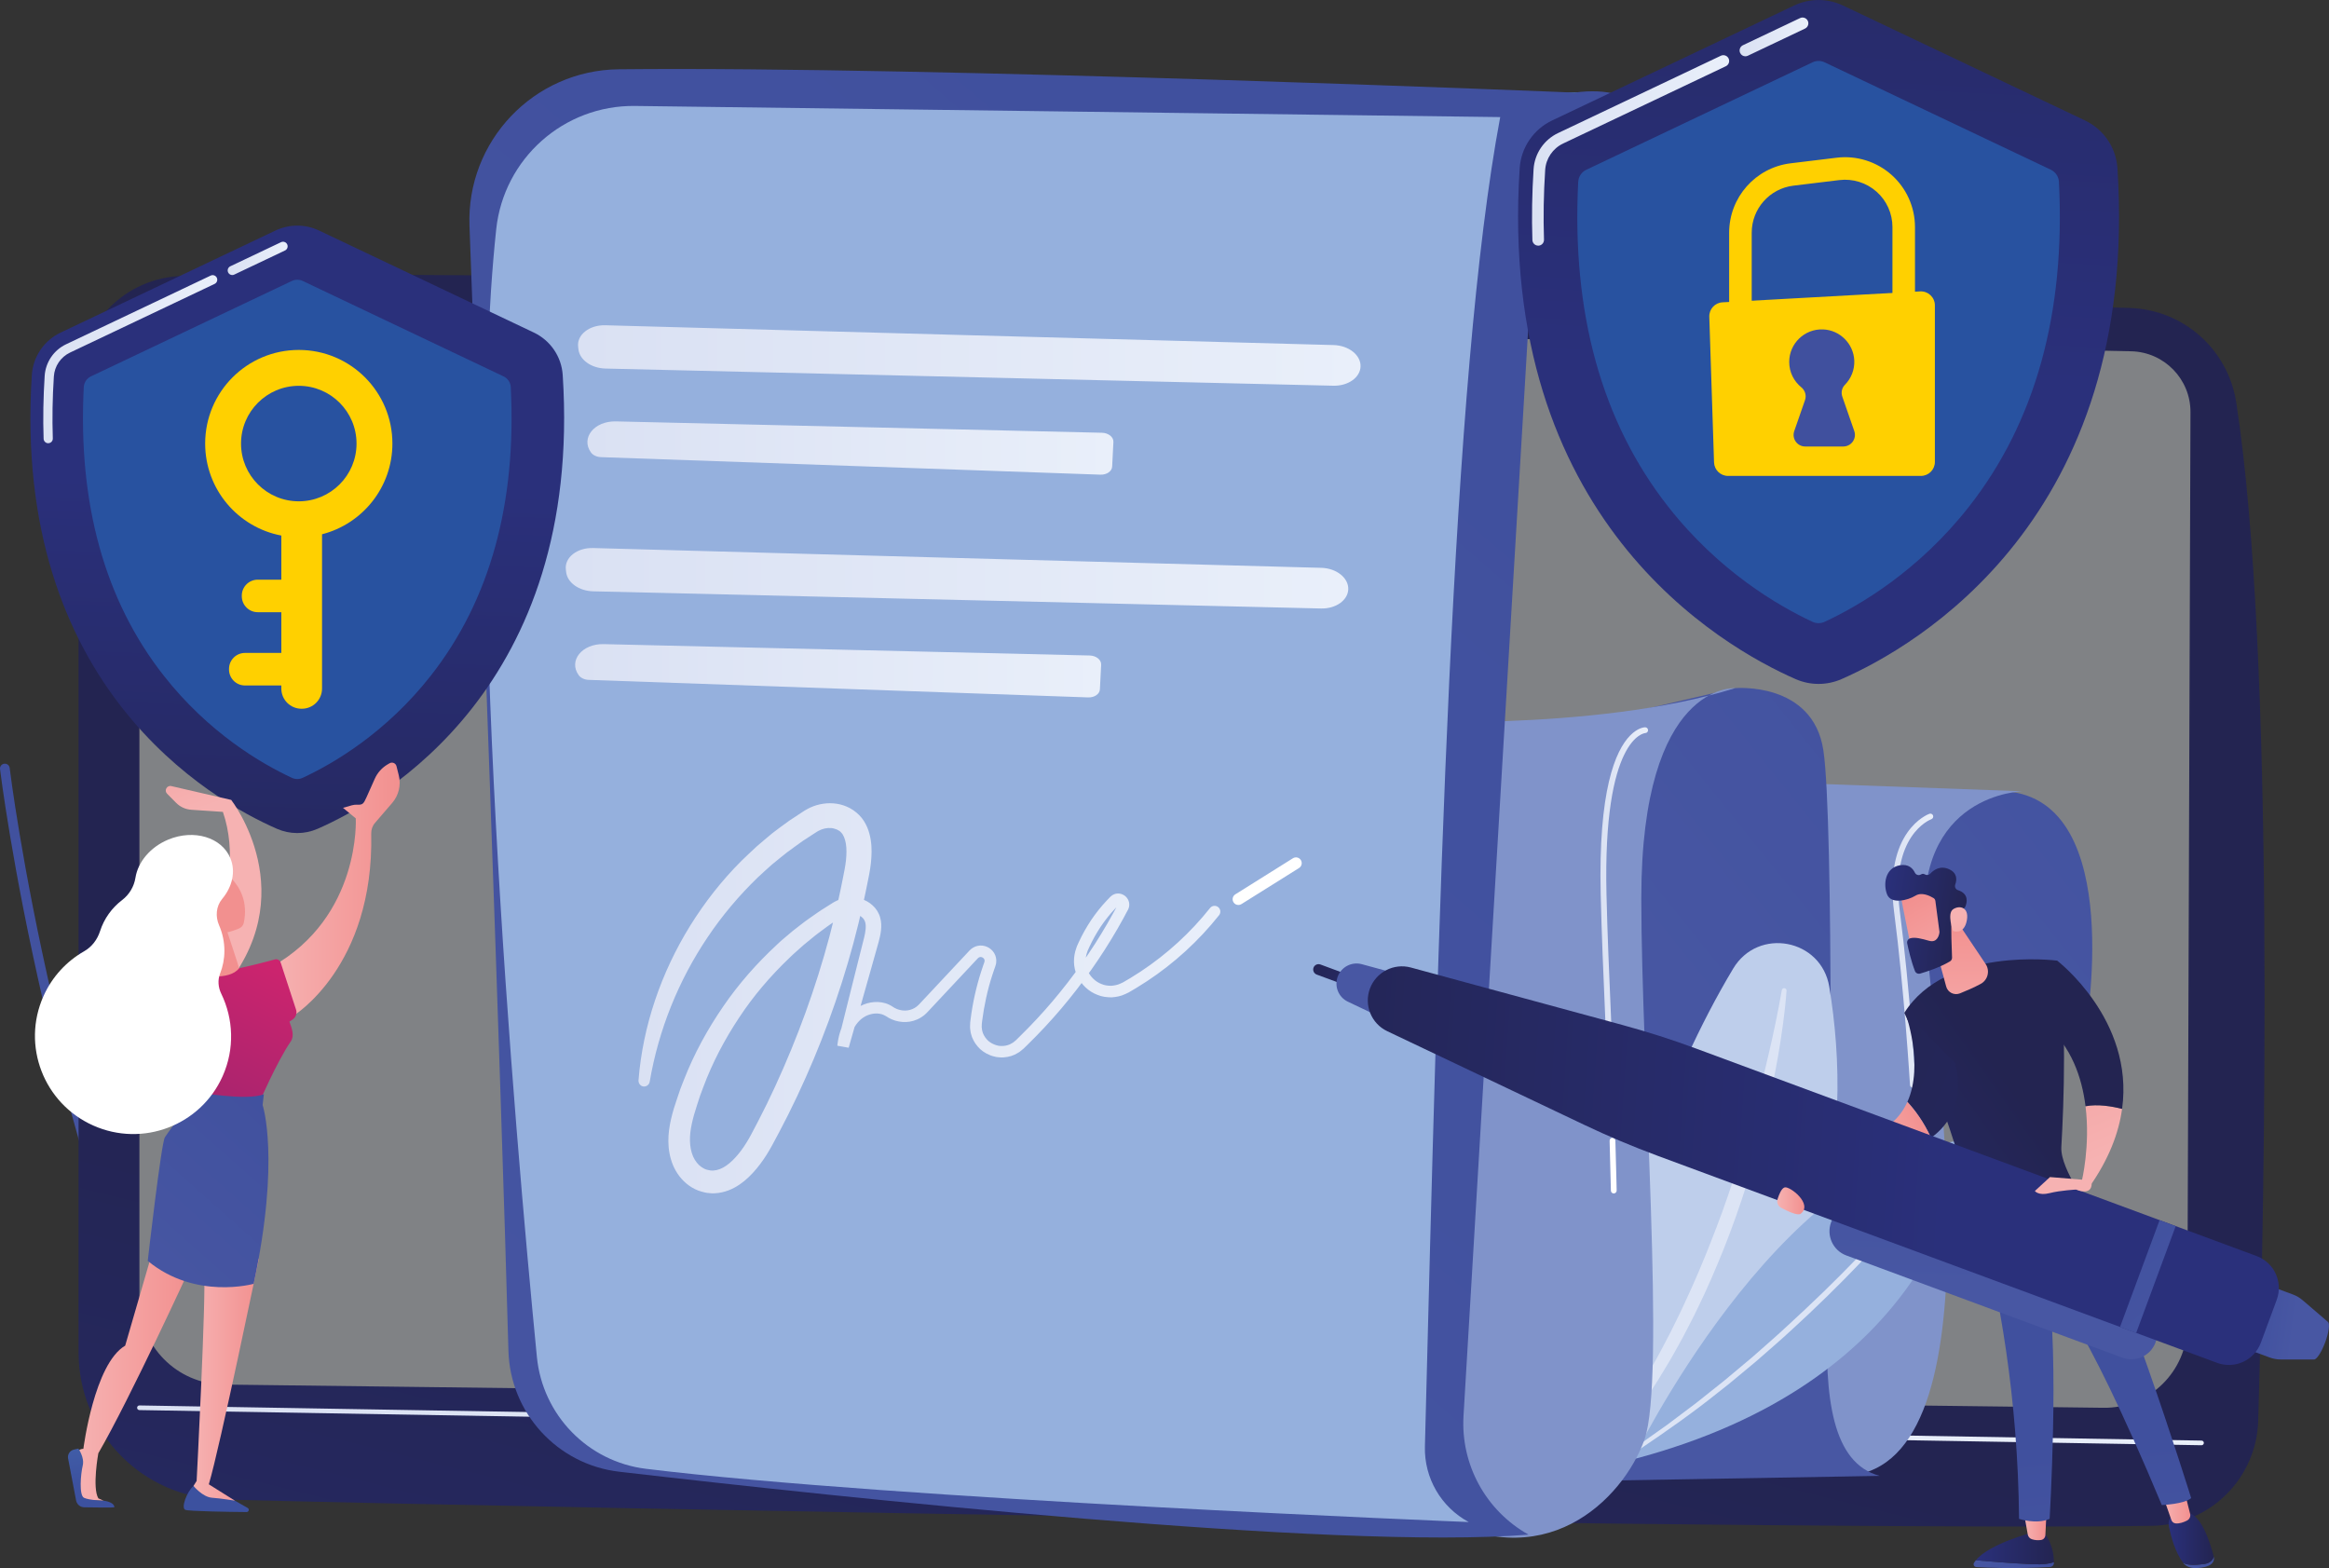 <svg width="707" height="476" viewBox="0 0 707 476" fill="none" xmlns="http://www.w3.org/2000/svg">
<rect x="0" y="0" width="707" height="476" fill="#333333" stroke="none"/>
<g clip-path="url(#clip0_14_194)">
<path d="M141.13 411.92C148.57 354.5 134.06 265.92 120.58 201.72C105.99 132.21 89.43 75.52 89.26 74.95L86.96 75.62C87.13 76.18 103.66 132.8 118.24 202.22C131.68 266.23 146.14 354.52 138.75 411.6L141.13 411.92Z" fill="url(#paint0_linear_14_194)"/>
<path d="M63.78 449.87C64 449.87 64.21 449.82 64.42 449.72C65.15 449.36 65.46 448.48 65.1 447.75C17.14 348.92 3.07 234.26 2.94 233.11C2.84 232.3 2.11 231.72 1.3 231.82C0.49 231.92 -0.09 232.65 0.01 233.46C0.15 234.61 14.27 349.76 62.45 449.04C62.71 449.57 63.23 449.87 63.78 449.87Z" fill="url(#paint1_linear_14_194)"/>
<path d="M86.56 424.67C86.78 424.67 87.01 424.56 87.14 424.36C110.41 390.4 118.34 364.16 110.72 346.38C103.95 330.56 86.84 327.62 86.67 327.59C86.29 327.53 85.92 327.79 85.86 328.17C85.8 328.55 86.06 328.92 86.44 328.98C86.6 329.01 102.97 331.84 109.43 346.95C116.83 364.27 108.94 390.04 85.97 423.57C85.75 423.89 85.83 424.33 86.15 424.55C86.29 424.63 86.43 424.67 86.56 424.67Z" fill="#F0F0F0"/>
<path d="M55.58 83.75C37.94 84.15 23.85 98.56 23.85 116.2V410.52C23.85 434.73 43.14 454.53 67.35 455.16C174.85 457.93 550.84 464.65 653.17 463.15C670.76 462.89 685.01 448.82 685.51 431.23C687.48 362.85 690.69 198.44 678.83 122.1C676.33 106.02 662.76 94 646.5 93.48C556.44 90.6 157.87 81.45 55.58 83.75Z" fill="url(#paint2_linear_14_194)"/>
<path d="M42.32 114.77V394.4C42.32 408.54 53.67 420.05 67.8 420.27L638.45 427.32C652.46 427.53 663.95 416.26 664 402.24L664.95 125.11C664.99 115.09 657 106.88 646.99 106.63L62.76 94.83C51.55 94.55 42.32 103.56 42.32 114.77Z" fill="#808285"/>
<path d="M668.3 438.69H668.29L42.31 428.02C41.92 428.01 41.61 427.69 41.62 427.3C41.63 426.91 41.93 426.6 42.34 426.61L668.32 437.28C668.71 437.29 669.02 437.61 669.01 438C669 438.38 668.68 438.69 668.3 438.69Z" fill="url(#paint3_linear_14_194)"/>
<path d="M575.48 311.62C576.92 313.03 616.39 309.42 632.97 313.75C632.97 313.75 645.82 242.98 608.92 240.2C572.01 237.42 559.22 266.16 559.22 266.16L575.48 311.62Z" fill="url(#paint4_linear_14_194)"/>
<path d="M522.68 236.86L614.07 240.19C614.07 240.19 580.77 240.65 584.46 282.76C588.15 324.88 606.91 447.86 559.26 447.98C511.6 448.1 510.84 426.33 510.84 426.33L522.68 236.86Z" fill="#8093CA"/>
<path d="M491.38 217.1L526.7 208.88C526.7 208.88 550.32 206.76 553.51 227.75C556.7 248.74 555.78 373.11 554.78 398.76C553.78 424.41 556.19 444.14 570.62 447.99L465.61 449.81L491.38 217.1Z" fill="url(#paint5_linear_14_194)"/>
<path d="M478.44 452.17C478.44 452.17 484.79 363.07 526.12 294.02C533.71 281.33 552.92 284.97 555.31 299.56C562.26 341.99 559.77 413.59 478.44 452.17Z" fill="#BECEEB"/>
<path d="M542.33 300.73C541.84 307.43 540.87 314.03 539.75 320.63C538.59 327.22 537.22 333.77 535.62 340.27C532.42 353.26 528.41 366.08 523.48 378.55C520.99 384.77 518.36 390.95 515.41 396.97C513.98 400 512.38 402.96 510.85 405.94C509.22 408.88 507.64 411.83 505.88 414.69C499.07 426.24 491.08 437.13 481.97 446.92C481.7 447.21 481.24 447.23 480.95 446.96C480.68 446.7 480.64 446.28 480.87 445.99L480.88 445.98C488.99 435.47 496.29 424.42 502.63 412.82C504.26 409.95 505.72 406.98 507.27 404.07C508.72 401.1 510.23 398.16 511.57 395.15C512.25 393.64 512.98 392.16 513.63 390.65L515.62 386.11C516.27 384.59 516.89 383.06 517.52 381.53C518.16 380.01 518.76 378.47 519.36 376.93C520.59 373.86 521.74 370.76 522.89 367.66C523.99 364.54 525.09 361.43 526.12 358.28C528.24 352.02 530.13 345.67 531.95 339.3C533.73 332.92 535.39 326.51 536.88 320.05C538.4 313.6 539.75 307.09 540.89 300.57V300.55C540.96 300.16 541.33 299.89 541.73 299.96C542.11 300.03 542.36 300.36 542.33 300.73Z" fill="#DCE4F5"/>
<path d="M495.67 442.98C495.67 442.98 539.49 352.38 595.12 346.23C596.11 346.12 596.95 346.96 596.82 347.94C595.42 359.4 583.91 419.82 495.67 442.98Z" fill="#95B0DD"/>
<path d="M584.5 360.92C581.43 364.76 578.24 368.47 575.01 372.15C573.37 373.97 571.73 375.79 570.08 377.59C568.4 379.38 566.75 381.18 565.06 382.95C558.3 390.04 551.29 396.89 544.06 403.5C540.48 406.84 536.74 410.01 533.06 413.25L527.41 417.95C526.47 418.73 525.53 419.52 524.58 420.29L521.69 422.56C514.06 428.71 506.01 434.33 497.9 439.81C497.62 440 497.23 439.93 497.04 439.64C496.85 439.36 496.92 438.98 497.19 438.79L497.21 438.78L503.18 434.55L506.17 432.43C507.15 431.71 508.12 430.96 509.09 430.23L514.94 425.83C516.86 424.33 518.76 422.79 520.67 421.27L523.53 418.99L526.34 416.64L531.95 411.94C535.6 408.7 539.31 405.53 542.87 402.19C546.48 398.91 550 395.53 553.53 392.15L558.74 387L563.87 381.78C565.58 380.04 567.24 378.25 568.93 376.49C570.6 374.71 572.25 372.92 573.9 371.12C577.18 367.52 580.44 363.87 583.55 360.13L583.56 360.12C583.78 359.86 584.17 359.82 584.43 360.04C584.67 360.28 584.71 360.66 584.5 360.92Z" fill="#DCE4F5"/>
<path d="M419.56 218.81C419.56 218.81 483.88 222.34 526.7 208.88C526.7 208.88 498.24 206.93 498.24 272.65C498.24 322.89 505.69 418.8 499.19 437C492.68 455.2 468.36 479.68 433.48 458.65C398.6 437.61 419.56 218.81 419.56 218.81Z" fill="#8093CA"/>
<path d="M416.08 53.88C416.08 53.88 499.27 67.3 510.78 53.67C510.78 53.67 503.52 27.71 477.97 28.1C452.42 28.49 416.08 53.88 416.08 53.88Z" fill="url(#paint6_linear_14_194)"/>
<path d="M187.84 21.03C162.04 21.3 141.55 42.82 142.52 68.61C145.6 150.97 152.02 325.17 154.34 409.99C154.86 428.9 169.19 444.55 187.98 446.73C254.91 454.49 405.61 470.62 464.01 465.82C451.06 458.59 443.39 444.58 444.27 429.78L466.82 50.88C467.62 37.49 481.45 28.55 493.75 33.9C501.5 37.27 507.16 43.88 510.77 53.68C506.11 37.44 498.1 25.33 477.96 28.11C477.97 28.1 282.8 20.03 187.84 21.03Z" fill="url(#paint7_linear_14_194)"/>
<path d="M150.63 69.61C152.91 48.12 171.16 31.89 192.77 32.16L455.41 35.54C440.49 115.02 436.68 278.25 432.55 439.09C432.31 448.63 437.45 457.48 445.85 462C445.85 462 270.91 455.03 196.07 445.84C178.45 443.68 164.71 429.55 162.98 411.88C156.2 342.53 140.66 163.47 150.63 69.61Z" fill="#95B0DD"/>
<path d="M183.76 98.73C221.82 99.8 367.94 103.75 404.84 104.74C409.49 104.87 413.19 107.85 413.01 111.33C412.84 114.64 409.2 117.18 404.77 117.08L183.79 111.87C179.53 111.77 175.98 109.26 175.6 106.07L175.5 105.26C175.06 101.63 178.89 98.6 183.76 98.73Z" fill="url(#paint8_linear_14_194)"/>
<path d="M179.38 137.32C179.98 138.16 181.14 138.71 182.4 138.76L334.05 144.08C335.95 144.15 337.54 143.06 337.61 141.64L337.99 134.16C338.07 132.67 336.48 131.4 334.49 131.36L186.98 127.91C180.42 127.75 176.24 132.92 179.38 137.32Z" fill="url(#paint9_linear_14_194)"/>
<path d="M180.03 166.35C218.09 167.42 364.21 171.37 401.11 172.36C405.76 172.49 409.46 175.47 409.28 178.95C409.11 182.26 405.47 184.8 401.04 184.7L180.06 179.49C175.8 179.39 172.25 176.88 171.87 173.69L171.77 172.88C171.34 169.25 175.16 166.21 180.03 166.35Z" fill="url(#paint10_linear_14_194)"/>
<path d="M175.66 204.93C176.26 205.77 177.42 206.32 178.68 206.37L330.33 211.69C332.23 211.76 333.82 210.67 333.89 209.25L334.27 201.77C334.35 200.28 332.76 199.01 330.77 198.97L183.26 195.52C176.69 195.36 172.51 200.54 175.66 204.93Z" fill="url(#paint11_linear_14_194)"/>
<path d="M193.83 327.91C195.13 311.38 200.73 295.17 209.53 280.96C213.95 273.86 219.15 267.21 225.1 261.28C226.63 259.84 228.12 258.35 229.68 256.95C231.29 255.6 232.86 254.19 234.5 252.88C236.18 251.62 237.85 250.33 239.58 249.12L242.22 247.38L243.54 246.51L244.2 246.08C244.44 245.93 244.76 245.74 245.05 245.59C249.69 243.03 256.34 242.91 260.83 247.43C261.92 248.51 262.69 249.82 263.25 251.1C263.51 251.74 263.76 252.4 263.91 253.03C264.1 253.68 264.21 254.3 264.32 254.93C264.72 257.43 264.6 259.76 264.37 262.01C264.25 263.13 264.07 264.23 263.87 265.31L263.27 268.34C262.88 270.36 262.43 272.37 261.99 274.39C261.1 278.41 260.09 282.41 259.04 286.39C254.74 302.3 249.04 317.83 242 332.72L239.3 338.28C238.36 340.11 237.43 341.95 236.47 343.77L235.01 346.49L234.28 347.85L233.47 349.27C232.36 351.16 231.11 352.99 229.66 354.74C228.2 356.48 226.56 358.15 224.51 359.55C222.48 360.94 219.91 362.06 217.07 362.2C216.37 362.27 215.66 362.2 214.96 362.12C214.25 362.08 213.59 361.85 212.92 361.69C211.58 361.33 210.3 360.68 209.18 359.88C206.93 358.28 205.31 356.07 204.3 353.68C203.33 351.32 202.91 348.86 202.89 346.48C202.86 344.09 203.22 341.81 203.71 339.67C204.21 337.52 204.83 335.5 205.52 333.53L206.53 330.55L207.67 327.62C210.73 319.82 214.77 312.44 219.5 305.56C224.21 298.66 229.77 292.37 235.89 286.71L237.03 285.64L238.22 284.63L240.61 282.61C241.42 281.96 242.26 281.33 243.08 280.69C243.91 280.06 244.72 279.4 245.59 278.82C247.3 277.63 248.99 276.41 250.77 275.33L252.09 274.5L252.75 274.08C252.87 274.01 252.95 273.95 253.1 273.87L253.54 273.63C254.72 273.01 256 272.6 257.33 272.46C259.97 272.15 262.83 272.93 264.88 274.81C265.94 275.74 266.79 277.08 267.17 278.46C267.58 279.84 267.56 281.17 267.44 282.37C267.31 283.57 267.06 284.67 266.78 285.71L265.95 288.67L264.3 294.54C262.12 302.37 259.85 310.18 257.63 318.01L257.62 318.03L254.19 317.42C254.45 314.79 255.15 312.13 256.61 309.74C257.35 308.56 258.25 307.46 259.39 306.54C260.53 305.61 261.84 304.96 263.23 304.55C264.63 304.16 266.12 304.02 267.61 304.26C268.35 304.38 269.1 304.59 269.8 304.92C270.16 305.07 270.49 305.27 270.82 305.47L271.51 305.91C273.19 306.86 275.29 307.03 277.01 306.27C277.45 306.1 277.85 305.85 278.22 305.57C278.4 305.42 278.59 305.28 278.75 305.11L279.01 304.86L279.32 304.53L281.82 301.86L286.82 296.52L291.82 291.18L294.32 288.51C294.93 287.86 295.82 287.29 296.8 287.1C297.78 286.89 298.8 287.03 299.66 287.42C300.53 287.81 301.28 288.46 301.79 289.29C302.3 290.13 302.53 291.18 302.41 292.14C302.4 292.39 302.34 292.62 302.28 292.84C302.22 293.05 302.14 293.33 302.1 293.44L301.8 294.28L301.23 295.98C300.49 298.25 299.87 300.55 299.36 302.88C298.85 305.21 298.44 307.56 298.14 309.92C298.11 310.21 298.06 310.52 298.04 310.8L298.02 311.52C297.99 311.76 298.03 312 298.07 312.23C298.12 312.46 298.09 312.71 298.18 312.93C298.38 313.85 298.87 314.67 299.47 315.39C300.07 316.12 300.9 316.66 301.78 317.03C302.21 317.24 302.69 317.32 303.15 317.44C303.62 317.48 304.09 317.55 304.56 317.49C305.49 317.42 306.42 317.17 307.21 316.64L307.52 316.47L307.8 316.24L308.37 315.78L309.66 314.51C313.1 311.13 316.4 307.6 319.52 303.92C325.76 296.56 331.35 288.64 336.18 280.29L337.95 277.14L338.81 275.55L339.24 274.75L339.35 274.55C339.36 274.53 339.35 274.54 339.35 274.54C339.36 274.54 339.34 274.56 339.35 274.58C339.35 274.71 339.4 274.74 339.39 274.73C339.39 274.73 339.42 274.75 339.47 274.74C339.52 274.73 339.59 274.72 339.59 274.7C339.59 274.7 339.59 274.7 339.58 274.7L339.43 274.86L339.12 275.17C338.91 275.38 338.71 275.59 338.51 275.8C338.11 276.22 337.72 276.66 337.33 277.1C335.8 278.88 334.41 280.77 333.19 282.77C332.58 283.77 332 284.79 331.47 285.84C331.21 286.36 330.95 286.89 330.7 287.42L330.34 288.22L330.16 288.62L330.04 288.98C329.35 290.87 329.33 292.95 330.2 294.75C331.04 296.53 332.58 298.04 334.45 298.72C335.36 299.13 336.36 299.21 337.33 299.23C338.3 299.14 339.29 298.98 340.2 298.52L340.89 298.2L341.66 297.75C342.18 297.45 342.7 297.16 343.21 296.84C344.23 296.22 345.24 295.58 346.24 294.92C354.23 289.64 361.38 283.11 367.33 275.62C367.93 274.86 369.03 274.74 369.79 275.34C370.55 275.94 370.67 277.04 370.07 277.8C363.88 285.59 356.46 292.38 348.16 297.85C347.12 298.53 346.07 299.2 345.01 299.84C344.48 300.17 343.94 300.47 343.41 300.79L342.6 301.26L341.63 301.72C340.35 302.36 338.89 302.64 337.44 302.74C335.99 302.73 334.51 302.56 333.17 301.99C330.44 300.98 328.24 298.84 327 296.22C325.73 293.6 325.74 290.42 326.74 287.76L326.91 287.25L327.1 286.82L327.49 285.95C327.75 285.37 328.03 284.81 328.32 284.24C328.9 283.11 329.52 282.01 330.18 280.93C331.5 278.77 333 276.72 334.66 274.8C335.08 274.32 335.5 273.85 335.93 273.39C336.15 273.16 336.36 272.93 336.59 272.7L336.92 272.36L337.09 272.19C337.2 272.09 337.32 271.99 337.43 271.9C337.91 271.53 338.56 271.24 339.23 271.22C339.89 271.19 340.53 271.35 341.06 271.65C342.11 272.22 342.9 273.45 342.8 274.82C342.77 275.14 342.71 275.48 342.59 275.75C342.54 275.89 342.47 276.04 342.41 276.16L342.3 276.36L341.86 277.17L340.99 278.8L339.18 282.02C334.24 290.55 328.53 298.64 322.15 306.16C318.96 309.92 315.59 313.53 312.07 316.98L310.75 318.27L309.9 318.97L309.47 319.31L308.99 319.6C307.74 320.41 306.24 320.84 304.75 320.95C304 321.03 303.26 320.94 302.52 320.86C301.8 320.7 301.07 320.54 300.39 320.23C299.03 319.66 297.76 318.82 296.8 317.67C295.83 316.54 295.07 315.19 294.74 313.72C294.62 313.36 294.62 312.98 294.55 312.62C294.5 312.25 294.45 311.88 294.48 311.51L294.52 310.4L294.63 309.46C294.94 306.98 295.36 304.52 295.9 302.09C296.44 299.66 297.09 297.25 297.86 294.87L298.45 293.1L298.76 292.22C298.83 292.04 298.82 292.02 298.84 291.94C298.86 291.87 298.89 291.8 298.88 291.75C298.91 291.5 298.87 291.3 298.75 291.09C298.63 290.89 298.41 290.7 298.17 290.59C297.65 290.39 297.27 290.46 296.83 290.89L294.33 293.56L289.33 298.9L284.33 304.24L281.83 306.91L281.52 307.24L281.13 307.63C280.87 307.9 280.57 308.13 280.28 308.36C279.68 308.8 279.03 309.2 278.33 309.48C275.56 310.69 272.3 310.39 269.74 308.94L268.88 308.41C268.69 308.3 268.5 308.18 268.29 308.1C267.89 307.91 267.45 307.78 266.99 307.71C266.07 307.55 265.08 307.64 264.13 307.91C262.21 308.45 260.63 309.76 259.53 311.56C258.44 313.35 257.83 315.52 257.62 317.73L254.19 317.12V317.1C256.16 309.21 258.08 301.31 260.09 293.43L261.58 287.52L262.32 284.59C262.54 283.66 262.72 282.76 262.78 281.94C262.84 281.12 262.8 280.37 262.6 279.81C262.41 279.24 262.11 278.8 261.64 278.4C260.65 277.55 259.23 277.17 257.85 277.38C257.16 277.47 256.48 277.71 255.87 278.06L255.64 278.19L255.34 278.38L254.72 278.79L253.48 279.62C251.81 280.69 250.23 281.89 248.64 283.07C247.83 283.64 247.08 284.29 246.31 284.91C245.54 285.54 244.77 286.15 244.01 286.79L241.79 288.77L240.68 289.76L239.61 290.79C233.88 296.26 228.7 302.31 224.35 308.92C219.98 315.51 216.27 322.54 213.51 329.94L212.48 332.71L211.57 335.52C210.95 337.4 210.4 339.28 210.01 341.1C209.21 344.73 209.18 348.22 210.41 351.06C211 352.41 211.92 353.56 213.01 354.3C213.56 354.67 214.12 354.96 214.75 355.1C215.38 355.26 216 355.36 216.62 355.3C217.85 355.23 219.17 354.72 220.48 353.81C221.78 352.91 223.03 351.66 224.17 350.27C225.31 348.88 226.35 347.33 227.28 345.71L227.97 344.47L228.67 343.14L230.07 340.48C230.99 338.7 231.88 336.9 232.78 335.11L235.36 329.67C242.07 315.09 247.59 299.96 251.74 284.46C252.76 280.58 253.73 276.69 254.58 272.77C255 270.81 255.44 268.85 255.81 266.88L256.39 263.93C256.56 263 256.7 262.1 256.8 261.2C256.98 259.41 257.04 257.64 256.78 256.12C256.53 254.6 256.03 253.37 255.33 252.69C255.01 252.3 254.56 252.06 254.06 251.8C253.5 251.6 252.93 251.38 252.3 251.35C251.07 251.24 249.71 251.53 248.49 252.18C248.33 252.27 248.21 252.33 248.02 252.45L247.4 252.85L246.17 253.65L243.71 255.25C242.09 256.35 240.55 257.57 238.95 258.7C237.39 259.89 235.9 261.17 234.37 262.4C232.88 263.68 231.47 265.04 230.01 266.36C224.36 271.83 219.24 277.88 214.84 284.44C206 297.54 199.92 312.57 197.23 328.34C197.07 329.29 196.17 329.94 195.21 329.78C194.39 329.62 193.77 328.8 193.83 327.91Z" fill="url(#paint12_linear_14_194)"/>
<path d="M375.93 274.7C375.35 274.7 374.78 274.41 374.45 273.88C373.94 273.06 374.18 271.98 375 271.47L392.48 260.52C393.3 260.01 394.38 260.25 394.89 261.07C395.4 261.89 395.15 262.97 394.34 263.48L376.86 274.43C376.57 274.62 376.24 274.7 375.93 274.7Z" fill="white"/>
<path d="M489.88 362.26C489.4 362.26 489.01 361.88 489.01 361.4C489.01 361.37 488.94 357.96 488.62 346.27C488.61 345.79 488.99 345.38 489.47 345.37C489.95 345.35 490.36 345.74 490.37 346.22C490.7 357.92 490.76 361.33 490.76 361.37C490.77 361.85 490.38 362.25 489.9 362.26C489.89 362.26 489.89 362.26 489.88 362.26Z" fill="white"/>
<path d="M489.1 333.73C488.63 333.73 488.24 333.36 488.23 332.88C488 325.27 487.63 316.86 487.25 307.96C486.73 295.93 486.2 283.49 485.91 271.51C485.16 239.95 490.35 227.86 494.83 223.28C497.22 220.83 499.19 220.76 499.41 220.76C499.89 220.76 500.29 221.15 500.29 221.64C500.29 222.12 499.91 222.51 499.43 222.52C499.21 222.53 486.54 223.73 487.67 271.48C487.95 283.45 488.49 295.88 489.01 307.9C489.39 316.81 489.76 325.23 489.99 332.85C490 333.33 489.63 333.74 489.14 333.75C489.11 333.73 489.11 333.73 489.1 333.73Z" fill="url(#paint13_linear_14_194)"/>
<path d="M580.68 330.18C580.22 330.18 579.84 329.82 579.81 329.36C579.79 329.07 578.07 300.56 574.98 276.82C571.8 252.36 585.12 247.23 585.69 247.02C586.14 246.85 586.65 247.09 586.81 247.54C586.97 247.99 586.74 248.49 586.29 248.66C585.77 248.85 573.73 253.62 576.71 276.59C579.81 300.39 581.53 328.97 581.55 329.25C581.58 329.73 581.21 330.15 580.73 330.18C580.71 330.18 580.7 330.18 580.68 330.18Z" fill="url(#paint14_linear_14_194)"/>
<path d="M599.8 473.61C603.98 473.97 611.22 474.56 616.94 474.81C620.37 474.96 622.35 474.62 623.49 474.17C623.49 474.3 623.48 474.42 623.48 474.53C623.45 475.13 622.96 475.61 622.36 475.65C611.56 476.25 602.98 475.86 599.92 475.67C599.29 475.63 598.91 474.94 599.23 474.41C599.39 474.13 599.58 473.87 599.8 473.61Z" fill="url(#paint15_linear_14_194)"/>
<path d="M616.93 474.81C611.22 474.56 603.97 473.97 599.79 473.61C603.9 468.57 616.93 465.18 616.93 465.18H620.61C623.14 468.83 623.51 472.3 623.48 474.17C622.35 474.62 620.37 474.96 616.93 474.81Z" fill="url(#paint16_linear_14_194)"/>
<path d="M621.24 459.17L620.9 465.99C620.86 466.73 620.31 467.35 619.57 467.45C618.83 467.56 617.85 467.57 616.8 467.22C616.16 467.01 615.68 466.46 615.56 465.8L614.37 459.16H621.24V459.17Z" fill="url(#paint17_linear_14_194)"/>
<path d="M669.05 474.76C670.86 474.51 671.68 473.57 672.02 472.56C672.02 472.57 672.02 472.58 672.03 472.59C672.3 473.65 671.68 474.75 670.44 475.27C668.95 475.9 667.32 476.01 666.05 475.96C664.69 475.9 663.44 475.34 662.76 474.44L662.75 474.43C664.11 475.1 666.03 475.18 669.05 474.76Z" fill="url(#paint18_linear_14_194)"/>
<path d="M660.51 459.12H663.55C668.17 459.03 671.08 468.78 672.03 472.55C671.69 473.56 670.87 474.5 669.06 474.75C666.04 475.17 664.12 475.09 662.76 474.42C660.26 471.13 659.02 466.32 658.43 463.51C657.74 460.32 660.51 459.12 660.51 459.12Z" fill="url(#paint19_linear_14_194)"/>
<path d="M663.15 452.8L664.84 459.5C665.05 460.32 664.65 461.17 663.89 461.56C662.95 462.04 661.62 462.55 660.4 462.41C659.83 462.34 659.35 461.94 659.16 461.4L656.69 454.35L663.15 452.8Z" fill="url(#paint20_linear_14_194)"/>
<path d="M665.16 454.73C663.06 456.59 656.24 456.84 656.24 456.84C631.67 397.87 621.62 389.49 621.62 389.49C625.17 411.75 622.19 461.03 622.19 461.03C618.14 462.82 612.91 461.03 612.91 461.03C612.58 424.59 606.98 392.81 600.36 367.75C616.97 367.38 625.8 361.69 628.68 359.41C642.53 381.73 665.16 454.73 665.16 454.73Z" fill="url(#paint21_linear_14_194)"/>
<path d="M624.47 291.59C627.61 307.27 626.49 335.33 625.75 348.13C625.54 351.73 628.05 356.72 630.08 360.12C630.4 360.65 630.2 361.34 629.65 361.62C626.25 363.37 614.74 368.78 601.39 369.45C600.5 369.49 599.71 368.89 599.48 368.03C589.58 331.07 578.08 307.45 578.08 307.45C590.77 287.19 624.47 291.59 624.47 291.59Z" fill="url(#paint22_linear_14_194)"/>
<path d="M619.94 388.09C620.08 388.09 620.22 388.05 620.35 387.97C620.72 387.74 620.84 387.26 620.61 386.89C620.48 386.67 617.3 381.54 610.87 378.43C610.48 378.24 610.01 378.4 609.82 378.8C609.63 379.19 609.8 379.66 610.19 379.85C616.19 382.74 619.24 387.66 619.27 387.71C619.42 387.96 619.68 388.09 619.94 388.09Z" fill="url(#paint23_linear_14_194)"/>
<path d="M644.19 336.59C643.18 343.89 640.2 351.86 634.23 360.32L631.96 358.47C631.96 358.47 634.58 347.84 633.09 335.79C636.77 335.07 641.12 335.81 644.19 336.59Z" fill="url(#paint24_linear_14_194)"/>
<path d="M620.96 310.94L624.47 291.59C624.47 291.59 647.93 309.52 644.19 336.59C641.12 335.81 636.77 335.07 633.09 335.79C632.01 327.1 628.81 317.67 620.96 310.94Z" fill="url(#paint25_linear_14_194)"/>
<path d="M578.39 307.45L593.54 322.71C596.17 334.28 591.95 341.22 586.2 345.37C583.98 340.47 581.23 336.85 579.02 334.46C584.15 323.05 578.39 307.45 578.39 307.45Z" fill="url(#paint26_linear_14_194)"/>
<path d="M579.01 334.47C581.21 336.86 583.96 340.48 586.19 345.38C571.48 358.2 562.3 346.97 562.3 346.97L565.26 345.27C572.67 343.43 576.83 339.33 579.01 334.47Z" fill="url(#paint27_linear_14_194)"/>
<path d="M586.42 283.38L590.79 299.45C591.28 301.26 593.23 302.22 594.97 301.53C596.84 300.78 599.22 299.76 601.27 298.65C603.46 297.47 604.14 294.66 602.76 292.6L593.67 279.05L586.42 283.38Z" fill="url(#paint28_linear_14_194)"/>
<path d="M576.86 271.17C576.82 271.45 580.51 289.51 580.51 289.51L590.78 287.19L589.83 269.55C589.82 269.55 577.52 266.55 576.86 271.17Z" fill="url(#paint29_linear_14_194)"/>
<path d="M587.51 273.48L588.74 282.73C588.76 282.85 588.76 282.97 588.74 283.08C588.64 283.8 588.1 286.27 585.61 285.57C583.35 284.93 581.28 284.38 579.85 284.82C579.21 285.02 578.82 285.67 578.95 286.33C579.29 287.97 580.11 291.65 581.31 294.75C581.55 295.38 582.24 295.71 582.89 295.52C584.84 294.95 588.91 293.64 591.94 291.82C592.35 291.57 592.6 291.13 592.57 290.65C592.47 288.32 592.2 281.22 592.43 279.23C592.65 277.36 594.94 276.24 595.93 275.84C596.26 275.71 596.51 275.45 596.64 275.12C597.1 273.96 597.74 271.29 594.37 270.2C593.66 269.97 593.29 269.21 593.54 268.51C594.04 267.12 594.25 265 591.64 263.83C588.99 262.64 587.01 264.05 585.94 265.2C585.51 265.66 584.81 265.73 584.28 265.4C583.97 265.21 583.58 265.14 583.11 265.44C582.47 265.84 581.62 265.57 581.29 264.89C580.66 263.59 579.36 262.19 576.77 262.64C572.17 263.43 571.65 268.53 572.86 271.52C574.07 274.51 579.01 273.37 581.49 271.86C583.37 270.71 585.82 271.92 586.88 272.56C587.24 272.74 587.46 273.09 587.51 273.48Z" fill="url(#paint30_linear_14_194)"/>
<path d="M592.85 282.58C592.85 282.58 590.96 277.28 592.9 275.99C594.84 274.7 597.72 275.37 597.09 279.2C596.3 283.97 592.85 282.58 592.85 282.58Z" fill="url(#paint31_linear_14_194)"/>
<path d="M555.85 371.02C554.35 375.07 556.42 379.58 560.47 381.08L644.28 412.11C648.33 413.61 652.84 411.54 654.34 407.49C655.84 403.44 653.77 398.93 649.72 397.43L565.91 366.4C561.86 364.9 557.36 366.97 555.85 371.02Z" fill="url(#paint32_linear_14_194)"/>
<path d="M398.74 293.72C398.43 294.56 398.86 295.5 399.7 295.82L410.41 299.78L411.54 296.72L400.83 292.76C399.99 292.45 399.05 292.88 398.74 293.72Z" fill="url(#paint33_linear_14_194)"/>
<path d="M406.08 296.44C404.98 299.4 406.33 302.71 409.18 304.06L444.44 320.83C448.72 322.86 453.08 324.71 457.52 326.35L565.67 366.39C568.83 367.56 572.33 365.95 573.5 362.79L576.34 355.11C577.51 351.95 575.9 348.45 572.74 347.28L464.5 307.2C460.13 305.58 455.68 304.16 451.18 302.94L413.4 292.67C410.35 291.85 407.18 293.48 406.08 296.44Z" fill="url(#paint34_linear_14_194)"/>
<path d="M705.85 407.43C704.75 410.39 703.29 412.66 702.48 412.66H692.45C691.23 412.66 690.09 412.46 689.01 412.06L667.59 404.13C666.83 403.85 667.16 401.06 668.32 397.9L671.16 390.22C672.33 387.06 673.9 384.73 674.66 385.01L696.1 392.95C697.16 393.34 698.14 393.93 699.05 394.71L706.68 401.26C707.31 401.8 706.94 404.47 705.85 407.43Z" fill="url(#paint35_linear_14_194)"/>
<path d="M415.86 300.08C414 305.1 416.28 310.71 421.12 313.01L480.95 341.45C488.21 344.9 495.62 348.02 503.15 350.81L673.02 413.68C678.38 415.66 684.33 412.93 686.31 407.57L691.13 394.55C693.11 389.19 690.38 383.24 685.02 381.26L514.98 318.32C507.56 315.57 500.02 313.16 492.39 311.09L428.28 293.68C423.11 292.29 417.72 295.06 415.86 300.08Z" fill="url(#paint36_linear_14_194)"/>
<path d="M660.46 372.19L648.46 404.62L643.56 402.8L655.57 370.38L660.46 372.19Z" fill="url(#paint37_linear_14_194)"/>
<path d="M546.64 368.41C545.72 369.13 542.59 367.63 540.67 366.6C539.73 366.1 539.28 365 539.6 363.99C540.06 362.53 540.83 360.65 541.78 360.42C543.35 360.02 550.41 365.46 546.64 368.41Z" fill="url(#paint38_linear_14_194)"/>
<path d="M632.89 358.15L622.3 357.29L617.71 361.52C617.71 361.52 618.8 363.02 622.19 362.16C625.58 361.3 630.23 361.09 630.23 361.09C630.23 361.09 634.91 363.2 634.97 359.25L632.89 358.15Z" fill="url(#paint39_linear_14_194)"/>
<path d="M642.78 51.06C642.37 44.8 638.59 39.25 632.92 36.56L559.48 1.68C554.78 -0.55 549.32 -0.55 544.62 1.68L471.18 36.56C465.51 39.25 461.73 44.8 461.32 51.06C454.43 157.54 522.71 196.34 545.09 206.14C549.53 208.08 554.57 208.08 559.01 206.14C581.39 196.34 649.67 157.54 642.78 51.06Z" fill="url(#paint40_linear_14_194)"/>
<path d="M529.84 17.09C529.18 17.09 528.55 16.72 528.25 16.08C527.83 15.2 528.21 14.15 529.08 13.73L546.43 5.49C547.31 5.07 548.36 5.45 548.78 6.32C549.2 7.2 548.82 8.25 547.95 8.67L530.6 16.91C530.35 17.03 530.09 17.09 529.84 17.09Z" fill="url(#paint41_linear_14_194)"/>
<path d="M466.94 74.56C466 74.56 465.21 73.81 465.18 72.86C464.95 65.91 465.07 58.67 465.54 51.33C465.85 46.61 468.7 42.41 472.99 40.38L522.39 16.92C523.27 16.5 524.32 16.88 524.74 17.75C525.16 18.63 524.78 19.68 523.91 20.1L474.51 43.56C471.37 45.05 469.29 48.12 469.06 51.56C468.59 58.78 468.47 65.91 468.7 72.75C468.73 73.72 467.97 74.54 467 74.57C466.98 74.56 466.96 74.56 466.94 74.56Z" fill="url(#paint42_linear_14_194)"/>
<path d="M625.02 55.21C624.94 53.62 623.99 52.21 622.56 51.52L553.9 18.92C552.73 18.36 551.37 18.36 550.2 18.92L481.55 51.53C480.11 52.21 479.17 53.63 479.09 55.22C477.06 94.94 486.23 128.08 506.38 153.77C521.74 173.35 539.7 183.85 550.23 188.75C551.39 189.29 552.72 189.29 553.88 188.75C564.41 183.85 582.37 173.36 597.73 153.77C617.88 128.08 627.05 94.93 625.02 55.21Z" fill="#2852A0"/>
<path d="M531.75 97.89H524.91V70.62C524.91 59.91 532.93 50.86 543.56 49.57L557.55 47.87C563.57 47.14 569.63 49.03 574.17 53.05C578.71 57.07 581.32 62.86 581.32 68.92V92.72H574.48V68.92C574.48 64.81 572.72 60.89 569.64 58.17C566.56 55.45 562.46 54.17 558.38 54.66L544.39 56.36C537.19 57.24 531.76 63.37 531.76 70.62V97.89H531.75Z" fill="#FFD000"/>
<path d="M522.89 91.77L582.87 88.45C585.31 88.32 587.36 90.25 587.36 92.69V140.21C587.36 142.56 585.46 144.46 583.11 144.46H524.57C522.28 144.46 520.4 142.64 520.32 140.35L518.88 96.16C518.8 93.84 520.58 91.89 522.89 91.77Z" fill="#FFD000"/>
<path d="M562.89 130.84L559.26 120.4C558.82 119.15 559.12 117.74 560.05 116.8C561.91 114.91 563.02 112.29 562.89 109.4C562.66 104.31 558.5 100.18 553.41 99.99C547.77 99.77 543.14 104.28 543.14 109.87C543.14 112.97 544.57 115.74 546.8 117.55C547.96 118.49 548.43 120.03 547.94 121.44L544.67 130.85C543.87 133.14 545.57 135.53 548 135.53H559.57C561.99 135.52 563.69 133.13 562.89 130.84Z" fill="url(#paint43_linear_14_194)"/>
<path d="M170.82 113.83C170.46 108.27 167.1 103.34 162.07 100.95L96.84 69.97C92.66 67.99 87.81 67.99 83.64 69.97L18.41 100.95C13.38 103.34 10.02 108.27 9.66 113.83C3.54 208.41 64.18 242.87 84.06 251.57C88 253.3 92.48 253.3 96.42 251.57C116.3 242.86 176.94 208.4 170.82 113.83Z" fill="url(#paint44_linear_14_194)"/>
<path d="M70.51 83.49C69.99 83.49 69.49 83.2 69.25 82.69C68.92 81.99 69.22 81.16 69.91 80.83L85.32 73.51C86.02 73.18 86.85 73.48 87.18 74.17C87.51 74.87 87.21 75.7 86.52 76.03L71.11 83.35C70.91 83.45 70.71 83.49 70.51 83.49Z" fill="url(#paint45_linear_14_194)"/>
<path d="M14.64 134.54C13.89 134.54 13.27 133.94 13.24 133.19C13.03 127.03 13.14 120.6 13.56 114.08C13.83 109.95 16.33 106.27 20.08 104.49L63.96 83.65C64.66 83.32 65.49 83.62 65.82 84.31C66.15 85.01 65.85 85.84 65.16 86.17L21.28 107.01C18.44 108.36 16.55 111.14 16.35 114.26C15.93 120.68 15.83 127.02 16.03 133.09C16.06 133.86 15.45 134.51 14.68 134.53C14.68 134.54 14.66 134.54 14.64 134.54Z" fill="url(#paint46_linear_14_194)"/>
<path d="M155.05 117.52C154.98 116.11 154.14 114.85 152.86 114.25L91.89 85.28C90.85 84.79 89.64 84.79 88.6 85.28L27.62 114.24C26.34 114.85 25.51 116.1 25.43 117.51C23.63 152.79 31.78 182.23 49.67 205.04C63.31 222.43 79.27 231.76 88.62 236.11C89.65 236.59 90.84 236.59 91.87 236.11C101.22 231.76 117.18 222.44 130.82 205.04C148.7 182.24 156.85 152.8 155.05 117.52Z" fill="#2852A0"/>
<path d="M97.76 209.01V162.17C110.04 159.03 119.12 147.89 119.12 134.64C119.12 118.94 106.4 106.22 90.7 106.22C75 106.22 62.28 118.94 62.28 134.64C62.28 148.52 72.24 160.08 85.4 162.56V175.95H78.25C75.57 175.95 73.4 178.12 73.4 180.8V180.98C73.4 183.66 75.57 185.83 78.25 185.83H85.4V198.19H74.37C71.69 198.19 69.52 200.36 69.52 203.04V203.22C69.52 205.9 71.69 208.07 74.37 208.07H85.4V209.01C85.4 212.39 88.14 215.13 91.52 215.13H91.64C95.02 215.13 97.76 212.39 97.76 209.01ZM73.17 134.64C73.17 124.96 81.02 117.11 90.7 117.11C100.38 117.11 108.23 124.96 108.23 134.64C108.23 144.32 100.38 152.17 90.7 152.17C81.02 152.17 73.17 144.32 73.17 134.64Z" fill="#FFD000"/>
<path d="M70.19 242.81C70.19 242.81 92.81 271.78 67 301.24L57.3 300.34C57.3 300.34 75.98 270.35 67.66 246.44L58.09 245.8C56.33 245.68 54.68 244.93 53.45 243.68L50.72 240.92C49.75 239.94 50.67 238.3 52.01 238.61L70.19 242.81Z" fill="url(#paint47_linear_14_194)"/>
<path d="M57.8 384.62C57.8 384.62 39.47 424.57 29.85 441.12C29.85 441.12 27.94 451.53 29.85 454.81L31.48 455.53L23.88 455.3C23.88 455.3 23.21 441.3 23.73 440.51C24.26 439.73 25.31 439.78 25.31 439.78C25.31 439.78 28.57 413.97 38 408.46L47.14 376.97L57.8 384.62Z" fill="url(#paint48_linear_14_194)"/>
<path d="M34.73 457.49C34.74 457.67 28.8 457.59 25.57 457.53C24.38 457.51 23.36 456.67 23.11 455.51L20.67 442.7C20.44 441.48 21.21 440.3 22.42 440.02L23.78 439.71C23.78 439.71 25.72 442.37 25.11 444.88C24.5 447.39 23.95 453.88 25.5 454.64C27.04 455.4 31.49 455.53 31.49 455.53C31.49 455.53 34.63 455.84 34.73 457.49Z" fill="url(#paint49_linear_14_194)"/>
<path d="M75.18 457.72C75.78 458.06 75.53 458.98 74.84 458.97C69.44 458.92 57.33 458.74 56.25 458.3C54.86 457.72 56.76 452.73 58.75 451.04L69.76 454.63L75.18 457.72Z" fill="url(#paint50_linear_14_194)"/>
<path d="M78.59 382.07C78.59 382.07 66.75 439.37 63.39 450.55L71.32 455.52C71.32 455.52 67.35 454.84 64.4 454.63C61.45 454.42 58.74 451.04 58.74 451.04L59.69 449.53C59.69 449.53 62.66 392.54 61.94 386.07L78.59 382.07Z" fill="url(#paint51_linear_14_194)"/>
<path d="M108 248.41C108 248.41 109.63 278.22 82.5 293.45L89.03 308.35C89.03 308.35 113.57 293.51 112.69 253.03C112.66 251.84 113.06 250.68 113.84 249.78L119.06 243.72C121.05 241.41 121.79 238.28 121.05 235.32L120.36 232.57C120.13 231.65 119.08 231.21 118.26 231.68L117.71 232C115.97 233.01 114.59 234.54 113.77 236.38L111.21 242.11C110.37 243.98 110.07 244.34 108.44 244.26C107.91 244.23 107.37 244.29 106.85 244.43L104.12 245.21L108 248.41Z" fill="url(#paint52_linear_14_194)"/>
<path d="M83.44 291.22C78.9 292.48 63.52 296.53 53.92 296.36L59.82 329.63L59.35 335.06L78.57 334.97C78.57 334.97 83.98 322.4 88.25 316.14C89.48 314.33 88.57 312.17 87.87 310.1L88.83 309.46C89.81 308.81 90.23 307.59 89.87 306.47L85.19 292.15C84.93 291.42 84.17 291.02 83.44 291.22Z" fill="url(#paint53_linear_14_194)"/>
<path d="M80.1 332.13L79.72 335.42C79.72 335.42 85.15 351.69 77 389.69C77 389.69 59.35 394.69 44.85 382.73C44.85 382.73 48.94 346.87 50.06 345.2C55.63 336.88 59.33 335.07 59.33 335.07L59.5 331.48C59.51 331.47 75.02 334.27 80.1 332.13Z" fill="url(#paint54_linear_14_194)"/>
<path d="M72.58 293.9C72.65 293.81 68.57 281.58 68.57 281.58L62.72 282.11L60.44 295.99C60.44 295.99 69.6 297.84 72.58 293.9Z" fill="url(#paint55_linear_14_194)"/>
<path d="M64.12 262.29C64.51 262.53 76.61 267.53 74.01 280.1C73.86 280.84 73.36 281.47 72.67 281.78C70.89 282.57 67.07 283.93 62.5 283.46C56.16 282.82 52.01 271.75 52.18 268.54C52.36 265.32 60.26 259.89 64.12 262.29Z" fill="url(#paint56_linear_14_194)"/>
<path d="M68.12 288.61C68.12 285.86 67.54 283.24 66.51 280.87C65.34 278.2 65.58 275.08 67.45 272.85C70.51 269.19 71.62 264.55 69.93 260.49C67.3 254.15 58.86 251.62 51.08 254.85C45.57 257.14 41.87 261.7 41.12 266.42C40.69 269.13 39.24 271.56 37.05 273.22C33.95 275.58 31.59 278.86 30.37 282.65C29.54 285.21 27.88 287.42 25.54 288.75C20.26 291.76 15.86 296.41 13.19 302.38C6.5 317.35 13.26 334.92 28.28 341.63C43.3 348.34 60.89 341.64 67.58 326.67C71.29 318.35 70.86 309.24 67.16 301.62C66.23 299.71 66.04 297.51 66.81 295.53C67.65 293.4 68.12 291.06 68.12 288.61Z" fill="white"/>
</g>
<defs>
<linearGradient id="paint0_linear_14_194" x1="82.215" y1="76.412" x2="150.955" y2="409.896" gradientUnits="userSpaceOnUse">
<stop stop-color="#232451"/>
<stop offset="1" stop-color="#2A307B"/>
</linearGradient>
<linearGradient id="paint1_linear_14_194" x1="8.983" y1="230.236" x2="54.651" y2="451.787" gradientUnits="userSpaceOnUse">
<stop stop-color="#40509E"/>
<stop offset="1" stop-color="#4857A3"/>
</linearGradient>
<linearGradient id="paint2_linear_14_194" x1="328.302" y1="379.349" x2="221.803" y2="807.475" gradientUnits="userSpaceOnUse">
<stop stop-color="#232451"/>
<stop offset="1" stop-color="#2A307B"/>
</linearGradient>
<linearGradient id="paint3_linear_14_194" x1="41.617" y1="432.649" x2="669.003" y2="432.649" gradientUnits="userSpaceOnUse">
<stop stop-color="#DAE1F3"/>
<stop offset="1" stop-color="#E9EFFA"/>
</linearGradient>
<linearGradient id="paint4_linear_14_194" x1="693.09" y1="210.005" x2="570.862" y2="307.405" gradientUnits="userSpaceOnUse">
<stop stop-color="#40509E"/>
<stop offset="1" stop-color="#4857A3"/>
</linearGradient>
<linearGradient id="paint5_linear_14_194" x1="680.225" y1="212.663" x2="507.734" y2="351.234" gradientUnits="userSpaceOnUse">
<stop stop-color="#40509E"/>
<stop offset="1" stop-color="#4857A3"/>
</linearGradient>
<linearGradient id="paint6_linear_14_194" x1="500.871" y1="142.847" x2="365.595" y2="-179.736" gradientUnits="userSpaceOnUse">
<stop stop-color="#6CC9F0"/>
<stop offset="0.206" stop-color="#61B4E5"/>
<stop offset="1" stop-color="#3C519F"/>
</linearGradient>
<linearGradient id="paint7_linear_14_194" x1="442.373" y1="97.436" x2="-20.384" y2="630.793" gradientUnits="userSpaceOnUse">
<stop stop-color="#40509E"/>
<stop offset="1" stop-color="#4857A3"/>
</linearGradient>
<linearGradient id="paint8_linear_14_194" x1="175.47" y1="107.908" x2="413.024" y2="107.908" gradientUnits="userSpaceOnUse">
<stop stop-color="#DAE1F3"/>
<stop offset="1" stop-color="#E9EFFA"/>
</linearGradient>
<linearGradient id="paint9_linear_14_194" x1="178.316" y1="135.988" x2="337.996" y2="135.988" gradientUnits="userSpaceOnUse">
<stop stop-color="#DAE1F3"/>
<stop offset="1" stop-color="#E9EFFA"/>
</linearGradient>
<linearGradient id="paint10_linear_14_194" x1="171.741" y1="175.523" x2="409.295" y2="175.523" gradientUnits="userSpaceOnUse">
<stop stop-color="#DAE1F3"/>
<stop offset="1" stop-color="#E9EFFA"/>
</linearGradient>
<linearGradient id="paint11_linear_14_194" x1="174.587" y1="203.602" x2="334.267" y2="203.602" gradientUnits="userSpaceOnUse">
<stop stop-color="#DAE1F3"/>
<stop offset="1" stop-color="#E9EFFA"/>
</linearGradient>
<linearGradient id="paint12_linear_14_194" x1="193.826" y1="303.022" x2="370.509" y2="303.022" gradientUnits="userSpaceOnUse">
<stop stop-color="#DAE1F3"/>
<stop offset="1" stop-color="#E9EFFA"/>
</linearGradient>
<linearGradient id="paint13_linear_14_194" x1="485.833" y1="277.242" x2="500.279" y2="277.242" gradientUnits="userSpaceOnUse">
<stop stop-color="#DAE1F3"/>
<stop offset="1" stop-color="#E9EFFA"/>
</linearGradient>
<linearGradient id="paint14_linear_14_194" x1="574.489" y1="288.578" x2="586.865" y2="288.578" gradientUnits="userSpaceOnUse">
<stop stop-color="#DAE1F3"/>
<stop offset="1" stop-color="#E9EFFA"/>
</linearGradient>
<linearGradient id="paint15_linear_14_194" x1="623.486" y1="474.789" x2="599.107" y2="474.789" gradientUnits="userSpaceOnUse">
<stop stop-color="#40509E"/>
<stop offset="1" stop-color="#4857A3"/>
</linearGradient>
<linearGradient id="paint16_linear_14_194" x1="623.488" y1="470.011" x2="599.795" y2="470.011" gradientUnits="userSpaceOnUse">
<stop stop-color="#232451"/>
<stop offset="1" stop-color="#2A307B"/>
</linearGradient>
<linearGradient id="paint17_linear_14_194" x1="621.235" y1="463.34" x2="614.368" y2="463.34" gradientUnits="userSpaceOnUse">
<stop stop-color="#F2908F"/>
<stop offset="1" stop-color="#F6B2B2"/>
</linearGradient>
<linearGradient id="paint18_linear_14_194" x1="672.088" y1="474.263" x2="662.746" y2="474.263" gradientUnits="userSpaceOnUse">
<stop stop-color="#40509E"/>
<stop offset="1" stop-color="#4857A3"/>
</linearGradient>
<linearGradient id="paint19_linear_14_194" x1="672.02" y1="467.069" x2="658.307" y2="467.069" gradientUnits="userSpaceOnUse">
<stop stop-color="#232451"/>
<stop offset="1" stop-color="#2A307B"/>
</linearGradient>
<linearGradient id="paint20_linear_14_194" x1="664.893" y1="457.615" x2="656.686" y2="457.615" gradientUnits="userSpaceOnUse">
<stop stop-color="#F2908F"/>
<stop offset="1" stop-color="#F6B2B2"/>
</linearGradient>
<linearGradient id="paint21_linear_14_194" x1="635.222" y1="437.826" x2="642.676" y2="518.402" gradientUnits="userSpaceOnUse">
<stop stop-color="#40509E"/>
<stop offset="1" stop-color="#4857A3"/>
</linearGradient>
<linearGradient id="paint22_linear_14_194" x1="610.154" y1="328.769" x2="521.059" y2="391.597" gradientUnits="userSpaceOnUse">
<stop stop-color="#232451"/>
<stop offset="1" stop-color="#2A307B"/>
</linearGradient>
<linearGradient id="paint23_linear_14_194" x1="637.236" y1="427.222" x2="633.304" y2="419.357" gradientUnits="userSpaceOnUse">
<stop stop-color="#6CC9F0"/>
<stop offset="1" stop-color="#3C519F"/>
</linearGradient>
<linearGradient id="paint24_linear_14_194" x1="609.938" y1="278.664" x2="639.518" y2="351.076" gradientUnits="userSpaceOnUse">
<stop stop-color="#F2908F"/>
<stop offset="1" stop-color="#F6B2B2"/>
</linearGradient>
<linearGradient id="paint25_linear_14_194" x1="611.269" y1="330.35" x2="522.174" y2="393.178" gradientUnits="userSpaceOnUse">
<stop stop-color="#232451"/>
<stop offset="1" stop-color="#2A307B"/>
</linearGradient>
<linearGradient id="paint26_linear_14_194" x1="548.451" y1="313.334" x2="779.961" y2="402.841" gradientUnits="userSpaceOnUse">
<stop stop-color="#232451"/>
<stop offset="1" stop-color="#2A307B"/>
</linearGradient>
<linearGradient id="paint27_linear_14_194" x1="584.376" y1="340.357" x2="562.739" y2="348.18" gradientUnits="userSpaceOnUse">
<stop stop-color="#F2908F"/>
<stop offset="1" stop-color="#F6B2B2"/>
</linearGradient>
<linearGradient id="paint28_linear_14_194" x1="594.89" y1="278.949" x2="595.141" y2="321.915" gradientUnits="userSpaceOnUse">
<stop stop-color="#F2908F"/>
<stop offset="1" stop-color="#F6B2B2"/>
</linearGradient>
<linearGradient id="paint29_linear_14_194" x1="580.948" y1="271.884" x2="597.884" y2="302.596" gradientUnits="userSpaceOnUse">
<stop stop-color="#F2908F"/>
<stop offset="1" stop-color="#F6B2B2"/>
</linearGradient>
<linearGradient id="paint30_linear_14_194" x1="595.97" y1="280.87" x2="570.967" y2="277.263" gradientUnits="userSpaceOnUse">
<stop stop-color="#232451"/>
<stop offset="1" stop-color="#2A307B"/>
</linearGradient>
<linearGradient id="paint31_linear_14_194" x1="608.441" y1="298.237" x2="594.137" y2="278.589" gradientUnits="userSpaceOnUse">
<stop stop-color="#F2908F"/>
<stop offset="1" stop-color="#F6B2B2"/>
</linearGradient>
<linearGradient id="paint32_linear_14_194" x1="607.507" y1="331.533" x2="605.022" y2="391.167" gradientUnits="userSpaceOnUse">
<stop stop-color="#40509E"/>
<stop offset="1" stop-color="#4857A3"/>
</linearGradient>
<linearGradient id="paint33_linear_14_194" x1="396.632" y1="290.606" x2="426.155" y2="309.271" gradientUnits="userSpaceOnUse">
<stop stop-color="#232451"/>
<stop offset="1" stop-color="#2A307B"/>
</linearGradient>
<linearGradient id="paint34_linear_14_194" x1="506.985" y1="336.158" x2="456.873" y2="303.173" gradientUnits="userSpaceOnUse">
<stop stop-color="#40509E"/>
<stop offset="1" stop-color="#4857A3"/>
</linearGradient>
<linearGradient id="paint35_linear_14_194" x1="683.525" y1="398.876" x2="696.841" y2="400.576" gradientUnits="userSpaceOnUse">
<stop stop-color="#40509E"/>
<stop offset="1" stop-color="#4857A3"/>
</linearGradient>
<linearGradient id="paint36_linear_14_194" x1="373.94" y1="341.675" x2="591.176" y2="356.584" gradientUnits="userSpaceOnUse">
<stop stop-color="#232451"/>
<stop offset="1" stop-color="#2A307B"/>
</linearGradient>
<linearGradient id="paint37_linear_14_194" x1="635.022" y1="368.472" x2="678.293" y2="416.925" gradientUnits="userSpaceOnUse">
<stop stop-color="#40509E"/>
<stop offset="1" stop-color="#4857A3"/>
</linearGradient>
<linearGradient id="paint38_linear_14_194" x1="547.736" y1="364.494" x2="539.497" y2="364.494" gradientUnits="userSpaceOnUse">
<stop stop-color="#F2908F"/>
<stop offset="1" stop-color="#F6B2B2"/>
</linearGradient>
<linearGradient id="paint39_linear_14_194" x1="595.39" y1="284.607" x2="624.971" y2="357.019" gradientUnits="userSpaceOnUse">
<stop stop-color="#F2908F"/>
<stop offset="1" stop-color="#F6B2B2"/>
</linearGradient>
<linearGradient id="paint40_linear_14_194" x1="565.487" y1="-186.904" x2="549.512" y2="113.424" gradientUnits="userSpaceOnUse">
<stop stop-color="#232451"/>
<stop offset="1" stop-color="#2A307B"/>
</linearGradient>
<linearGradient id="paint41_linear_14_194" x1="528.076" y1="11.207" x2="548.95" y2="11.207" gradientUnits="userSpaceOnUse">
<stop stop-color="#DAE1F3"/>
<stop offset="1" stop-color="#E9EFFA"/>
</linearGradient>
<linearGradient id="paint42_linear_14_194" x1="465.066" y1="45.651" x2="524.914" y2="45.651" gradientUnits="userSpaceOnUse">
<stop stop-color="#DAE1F3"/>
<stop offset="1" stop-color="#E9EFFA"/>
</linearGradient>
<linearGradient id="paint43_linear_14_194" x1="541.28" y1="175.015" x2="527.082" y2="240.327" gradientUnits="userSpaceOnUse">
<stop stop-color="#40509E"/>
<stop offset="1" stop-color="#4857A3"/>
</linearGradient>
<linearGradient id="paint44_linear_14_194" x1="83.141" y1="328.021" x2="89.531" y2="146.973" gradientUnits="userSpaceOnUse">
<stop stop-color="#232451"/>
<stop offset="1" stop-color="#2A307B"/>
</linearGradient>
<linearGradient id="paint45_linear_14_194" x1="69.111" y1="78.434" x2="87.319" y2="78.434" gradientUnits="userSpaceOnUse">
<stop stop-color="#DAE1F3"/>
<stop offset="1" stop-color="#E9EFFA"/>
</linearGradient>
<linearGradient id="paint46_linear_14_194" x1="13.146" y1="109.028" x2="65.971" y2="109.028" gradientUnits="userSpaceOnUse">
<stop stop-color="#DAE1F3"/>
<stop offset="1" stop-color="#E9EFFA"/>
</linearGradient>
<linearGradient id="paint47_linear_14_194" x1="40.092" y1="195.386" x2="56.91" y2="246.937" gradientUnits="userSpaceOnUse">
<stop stop-color="#F2908F"/>
<stop offset="1" stop-color="#F6B2B2"/>
</linearGradient>
<linearGradient id="paint48_linear_14_194" x1="57.803" y1="416.251" x2="23.538" y2="416.251" gradientUnits="userSpaceOnUse">
<stop stop-color="#F2908F"/>
<stop offset="1" stop-color="#F6B2B2"/>
</linearGradient>
<linearGradient id="paint49_linear_14_194" x1="10.705" y1="339.625" x2="27.674" y2="449.922" gradientUnits="userSpaceOnUse">
<stop stop-color="#6CC9F0"/>
<stop offset="1" stop-color="#3C519F"/>
</linearGradient>
<linearGradient id="paint50_linear_14_194" x1="46.609" y1="334.1" x2="63.579" y2="444.399" gradientUnits="userSpaceOnUse">
<stop stop-color="#6CC9F0"/>
<stop offset="1" stop-color="#3C519F"/>
</linearGradient>
<linearGradient id="paint51_linear_14_194" x1="78.594" y1="418.799" x2="58.752" y2="418.799" gradientUnits="userSpaceOnUse">
<stop stop-color="#F2908F"/>
<stop offset="1" stop-color="#F6B2B2"/>
</linearGradient>
<linearGradient id="paint52_linear_14_194" x1="121.338" y1="269.931" x2="82.493" y2="269.931" gradientUnits="userSpaceOnUse">
<stop stop-color="#F2908F"/>
<stop offset="1" stop-color="#F6B2B2"/>
</linearGradient>
<linearGradient id="paint53_linear_14_194" x1="78.771" y1="291.047" x2="5.946" y2="435.283" gradientUnits="userSpaceOnUse">
<stop stop-color="#CC246E"/>
<stop offset="1" stop-color="#4C266C"/>
</linearGradient>
<linearGradient id="paint54_linear_14_194" x1="96.113" y1="329.161" x2="32.479" y2="400.925" gradientUnits="userSpaceOnUse">
<stop stop-color="#40509E"/>
<stop offset="1" stop-color="#4857A3"/>
</linearGradient>
<linearGradient id="paint55_linear_14_194" x1="535.738" y1="940.046" x2="583.123" y2="1005.53" gradientUnits="userSpaceOnUse">
<stop stop-color="#F2908F"/>
<stop offset="1" stop-color="#F6B2B2"/>
</linearGradient>
<linearGradient id="paint56_linear_14_194" x1="542.536" y1="935.125" x2="589.92" y2="1000.61" gradientUnits="userSpaceOnUse">
<stop stop-color="#F2908F"/>
<stop offset="1" stop-color="#F6B2B2"/>
</linearGradient>
<clipPath id="clip0_14_194">
<rect width="706.99" height="475.97" fill="white"/>
</clipPath>
</defs>
</svg>
